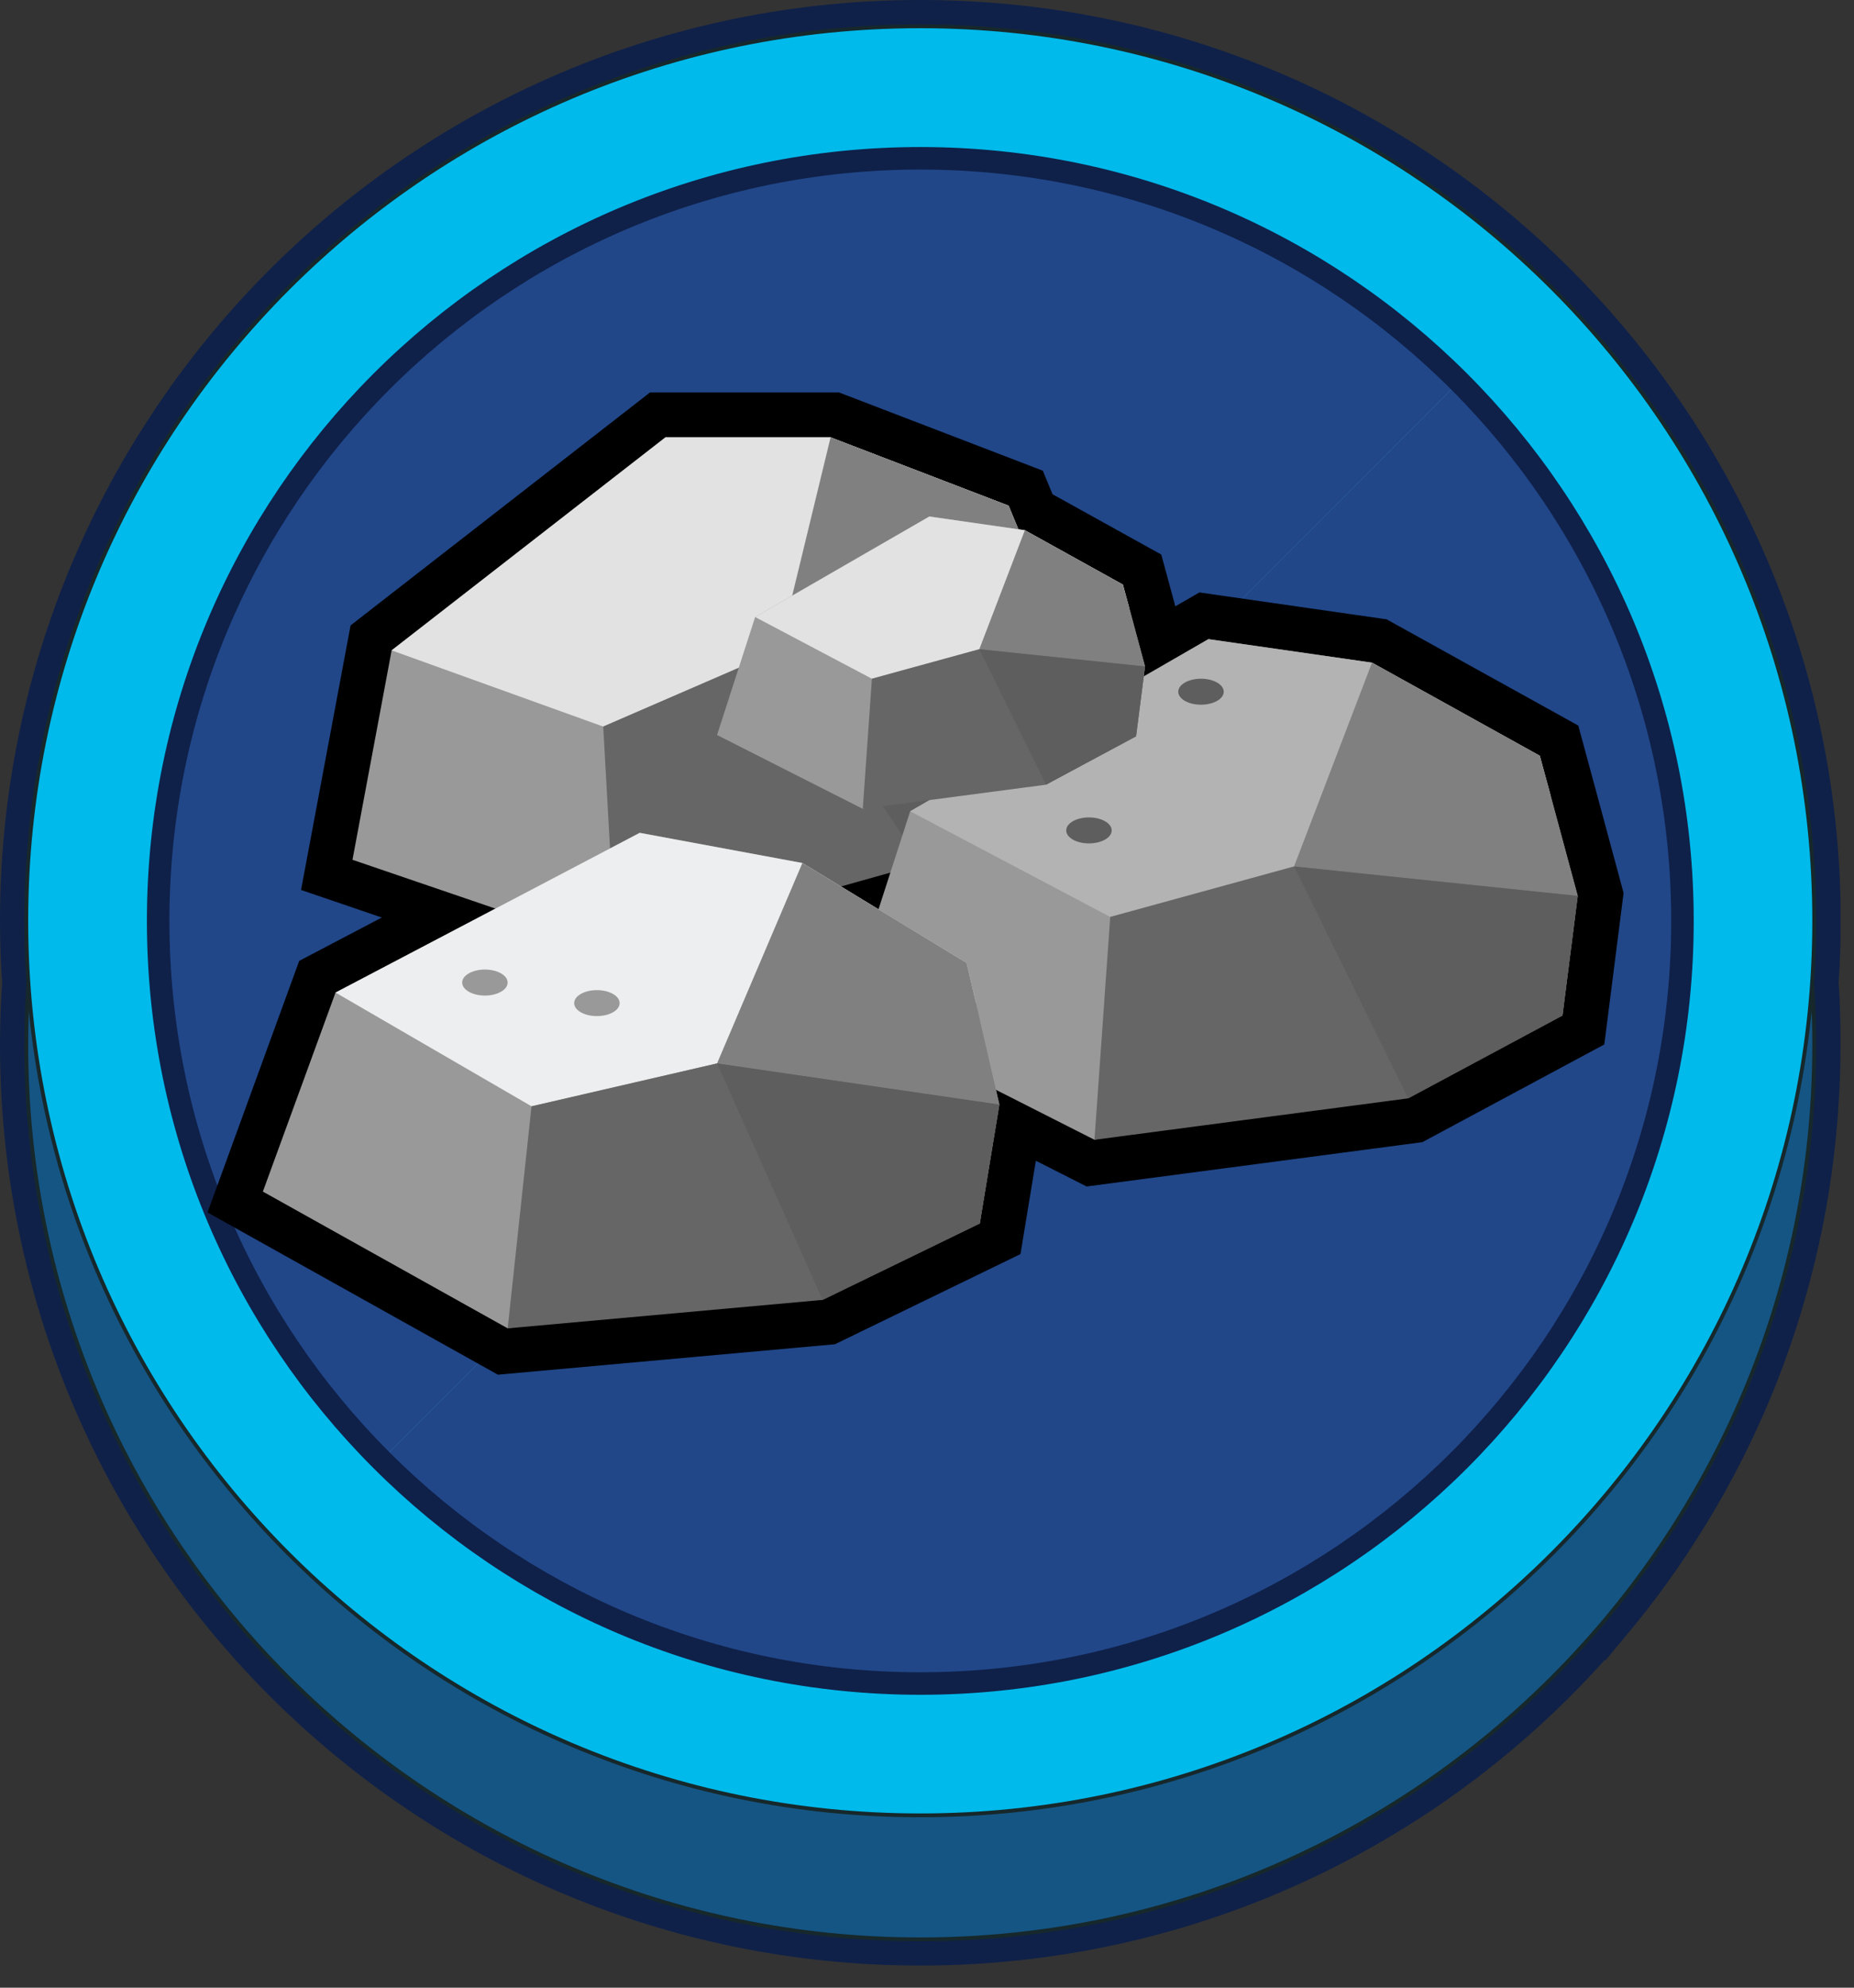 <svg width="42" height="45" viewBox="0 0 42 45" fill="none" xmlns="http://www.w3.org/2000/svg">
<rect x="0" y="0" width="42" height="45" fill="#333333" stroke="none"/>
<g clip-path="url(#clip0_6855_3245)">
<path d="M36.392 36.637C36.55 36.448 36.705 36.254 36.856 36.06C36.863 36.052 36.87 36.043 36.877 36.033C37.178 35.644 37.465 35.243 37.739 34.831C37.75 34.813 37.764 34.794 37.776 34.773C38.041 34.369 38.294 33.956 38.531 33.531C38.544 33.507 38.558 33.483 38.572 33.459C38.689 33.247 38.804 33.033 38.913 32.817C38.915 32.812 38.917 32.808 38.92 32.803C39.027 32.592 39.131 32.378 39.231 32.162C39.241 32.139 39.253 32.115 39.263 32.093C39.362 31.877 39.459 31.657 39.551 31.438C39.561 31.413 39.573 31.385 39.583 31.36C39.67 31.147 39.755 30.933 39.835 30.717C39.84 30.704 39.845 30.69 39.85 30.675C39.931 30.452 40.01 30.228 40.084 30.002C40.096 29.964 40.11 29.925 40.122 29.888C40.268 29.436 40.399 28.977 40.513 28.512C40.523 28.468 40.535 28.426 40.545 28.381C40.6 28.152 40.652 27.922 40.698 27.69C40.703 27.664 40.708 27.639 40.714 27.613C40.756 27.399 40.795 27.183 40.831 26.967C40.838 26.925 40.846 26.882 40.851 26.84C40.887 26.608 40.921 26.375 40.948 26.143C40.953 26.098 40.958 26.052 40.963 26.008C40.989 25.792 41.009 25.576 41.028 25.359C41.031 25.327 41.033 25.296 41.036 25.265C41.055 25.029 41.069 24.791 41.079 24.551C41.081 24.499 41.082 24.446 41.086 24.392C41.094 24.148 41.101 23.904 41.101 23.659C41.101 23.48 41.099 23.304 41.094 23.125C41.094 23.11 41.094 23.096 41.094 23.081C41.089 22.918 41.084 22.755 41.076 22.591C41.076 22.586 41.076 22.581 41.076 22.574C41.071 22.467 41.062 22.36 41.055 22.253C41.087 21.789 41.105 21.321 41.105 20.851C41.101 9.663 32.033 0.595 20.847 0.595C9.661 0.595 0.595 9.663 0.595 20.847C0.595 21.32 0.612 21.787 0.645 22.25C0.612 22.714 0.595 23.181 0.595 23.652C0.595 34.838 9.663 43.904 20.847 43.904C24.064 43.904 27.105 43.153 29.805 41.818C29.81 41.817 29.813 41.813 29.818 41.812C30.272 41.587 30.718 41.344 31.153 41.087C31.16 41.084 31.166 41.079 31.173 41.075C31.608 40.817 32.035 40.542 32.448 40.253C32.45 40.253 32.452 40.251 32.453 40.249C32.661 40.103 32.866 39.953 33.069 39.8L33.072 39.797C33.473 39.493 33.862 39.173 34.24 38.842C34.248 38.833 34.259 38.825 34.267 38.816C34.638 38.488 34.995 38.148 35.34 37.793C35.35 37.782 35.36 37.771 35.372 37.76C35.717 37.405 36.05 37.036 36.368 36.657C36.375 36.649 36.382 36.642 36.389 36.633L36.392 36.637Z" stroke="#0F2149" stroke-width="1.19" stroke-miterlimit="10"/>
<path d="M20.847 43.906C32.032 43.906 41.099 34.839 41.099 23.654C41.099 12.469 32.032 3.402 20.847 3.402C9.662 3.402 0.595 12.469 0.595 23.654C0.595 34.839 9.662 43.906 20.847 43.906Z" fill="#155584" stroke="#16282B" stroke-width="0.087" stroke-miterlimit="10"/>
<path d="M20.847 40.919C30.383 40.919 38.112 33.189 38.112 23.654C38.112 14.118 30.383 6.389 20.847 6.389C11.312 6.389 3.582 14.118 3.582 23.654C3.582 33.189 11.312 40.919 20.847 40.919Z" fill="#1E5D6B"/>
<path d="M20.847 41.099C32.032 41.099 41.099 32.032 41.099 20.847C41.099 9.662 32.032 0.595 20.847 0.595C9.662 0.595 0.595 9.662 0.595 20.847C0.595 32.032 9.662 41.099 20.847 41.099Z" fill="#00BAEB" stroke="#16282B" stroke-width="0.087" stroke-miterlimit="10"/>
<path d="M33.056 33.055C39.799 26.313 39.799 15.382 33.056 8.639L8.641 33.055C15.383 39.797 26.314 39.797 33.056 33.055Z" fill="#4271D6"/>
<path d="M33.056 8.639C26.314 1.897 15.383 1.897 8.641 8.639C1.899 15.382 1.899 26.313 8.641 33.055L33.056 8.639Z" fill="#7191E4"/>
<path d="M33.056 33.055C39.799 26.313 39.799 15.382 33.056 8.639L8.641 33.055C15.383 39.797 26.314 39.797 33.056 33.055Z" fill="#214789"/>
<path d="M33.056 8.639C26.314 1.897 15.383 1.897 8.641 8.639C1.899 15.382 1.899 26.313 8.641 33.055L33.056 8.639Z" fill="#214789"/>
<path d="M20.849 38.114C30.384 38.114 38.114 30.384 38.114 20.849C38.114 11.313 30.384 3.584 20.849 3.584C11.313 3.584 3.583 11.313 3.583 20.849C3.583 30.384 11.313 38.114 20.849 38.114Z" stroke="#0F2149" stroke-width="0.51" stroke-miterlimit="10"/>
<path d="M35.129 18.018L34.883 17.11L31.081 15.004L27.375 14.472L25.908 15.319L25.937 15.091L25.58 13.768L25.436 13.238L23.215 12.007L23.069 11.987L22.848 11.451L18.816 9.904H15.076L8.873 14.727L7.985 19.468L11.224 20.573L7.601 22.474L5.957 26.982L11.501 30.078L18.637 29.434L22.197 27.705L22.641 25.012L22.564 24.679L24.796 25.809L31.904 24.871L35.398 22.996L35.743 20.288L35.131 18.023L35.129 18.018ZM19.05 20.07L20.171 19.756L19.902 20.587L19.05 20.07Z" fill="#5E5E5E" stroke="black" stroke-width="2.04" stroke-miterlimit="10"/>
<path d="M24.099 14.47V17.204L13.948 21.5L7.985 19.465L8.872 14.724L15.076 9.901H18.816L22.848 11.448L23.207 12.313L24.099 14.47Z" fill="#999999"/>
<path d="M23.206 12.313L17.646 14.724L13.664 16.449L8.872 14.724L15.075 9.901H18.815L22.848 11.448L23.206 12.313Z" fill="#E2E2E2"/>
<path d="M24.099 14.47L17.646 14.724L18.816 9.901L22.848 11.448L23.207 12.313L24.099 14.47Z" fill="#808080"/>
<path d="M13.665 16.449L13.948 21.5L20.873 19.558L24.099 17.204V14.47L17.646 14.724L13.665 16.449Z" fill="#666666"/>
<path d="M17.646 14.724L20.873 19.558L24.099 17.204V14.47L17.646 14.724Z" fill="#5E5E5E"/>
<path d="M35.741 20.283L35.395 22.992L24.794 25.804L19.14 22.94L20.619 18.367L27.375 14.47L31.081 15.002L34.882 17.11L35.129 18.018L35.741 20.283Z" fill="#999999"/>
<path d="M35.129 18.018L29.315 19.616L25.151 20.759L20.619 18.367L27.375 14.47L31.081 15.002L34.882 17.11L35.129 18.018Z" fill="#B3B3B3"/>
<path d="M35.741 20.283L29.315 19.616L31.081 15.002L34.882 17.11L35.129 18.018L35.741 20.283Z" fill="#808080"/>
<path d="M25.151 20.759L24.794 25.804L31.9 24.866L35.396 22.992L35.741 20.283L29.315 19.616L25.151 20.759Z" fill="#666666"/>
<path d="M29.315 19.616L31.901 24.866L35.396 22.992L35.741 20.283L29.315 19.616Z" fill="#5E5E5E"/>
<path d="M25.939 15.088L25.736 16.67L19.545 18.312L16.244 16.64L17.107 13.969L21.053 11.693L23.217 12.004L25.437 13.235L25.582 13.765L25.939 15.088Z" fill="#999999"/>
<path d="M25.581 13.765L22.185 14.698L19.752 15.366L17.107 13.969L21.053 11.693L23.217 12.004L25.437 13.235L25.581 13.765Z" fill="#E2E2E2"/>
<path d="M25.939 15.088L22.185 14.698L23.217 12.004L25.437 13.235L25.582 13.765L25.939 15.088Z" fill="#808080"/>
<path d="M19.752 15.366L19.545 18.312L23.696 17.765L25.736 16.67L25.939 15.088L22.185 14.698L19.752 15.366Z" fill="#666666"/>
<path d="M22.185 14.698L23.696 17.765L25.736 16.67L25.939 15.088L22.185 14.698Z" fill="#5E5E5E"/>
<path d="M22.639 25.007L22.195 27.7L11.501 30.073L5.955 26.977L7.601 22.471L14.492 18.855L18.176 19.538L21.898 21.801L22.112 22.719L22.639 25.007Z" fill="#999999"/>
<path d="M22.112 22.719L16.243 24.075L12.041 25.046L7.601 22.471L14.492 18.855L18.176 19.538L21.898 21.801L22.112 22.719Z" fill="#EDEEEF"/>
<path d="M22.639 25.007L16.244 24.075L18.177 19.538L21.898 21.801L22.112 22.719L22.639 25.007Z" fill="#808080"/>
<path d="M12.041 25.046L11.501 30.073L18.635 29.429L22.195 27.7L22.639 25.007L16.244 24.075L12.041 25.046Z" fill="#666666"/>
<path d="M16.244 24.075L18.636 29.429L22.195 27.7L22.639 25.007L16.244 24.075Z" fill="#5E5E5E"/>
<path d="M10.985 22.539C11.27 22.539 11.5 22.407 11.5 22.244C11.5 22.082 11.27 21.95 10.985 21.95C10.701 21.95 10.47 22.082 10.47 22.244C10.47 22.407 10.701 22.539 10.985 22.539Z" fill="#999999"/>
<path d="M13.522 23.004C13.806 23.004 14.037 22.873 14.037 22.71C14.037 22.548 13.806 22.416 13.522 22.416C13.238 22.416 13.007 22.548 13.007 22.71C13.007 22.873 13.238 23.004 13.522 23.004Z" fill="#999999"/>
<path d="M24.669 19.094C24.953 19.094 25.184 18.963 25.184 18.8C25.184 18.638 24.953 18.506 24.669 18.506C24.384 18.506 24.154 18.638 24.154 18.8C24.154 18.963 24.384 19.094 24.669 19.094Z" fill="#5E5E5E"/>
<path d="M27.207 15.954C27.491 15.954 27.722 15.823 27.722 15.66C27.722 15.498 27.491 15.366 27.207 15.366C26.922 15.366 26.692 15.498 26.692 15.66C26.692 15.823 26.922 15.954 27.207 15.954Z" fill="#5E5E5E"/>
</g>
<defs>
<clipPath id="clip0_6855_3245">
<rect width="41.696" height="44.501" fill="white"/>
</clipPath>
</defs>
</svg>

